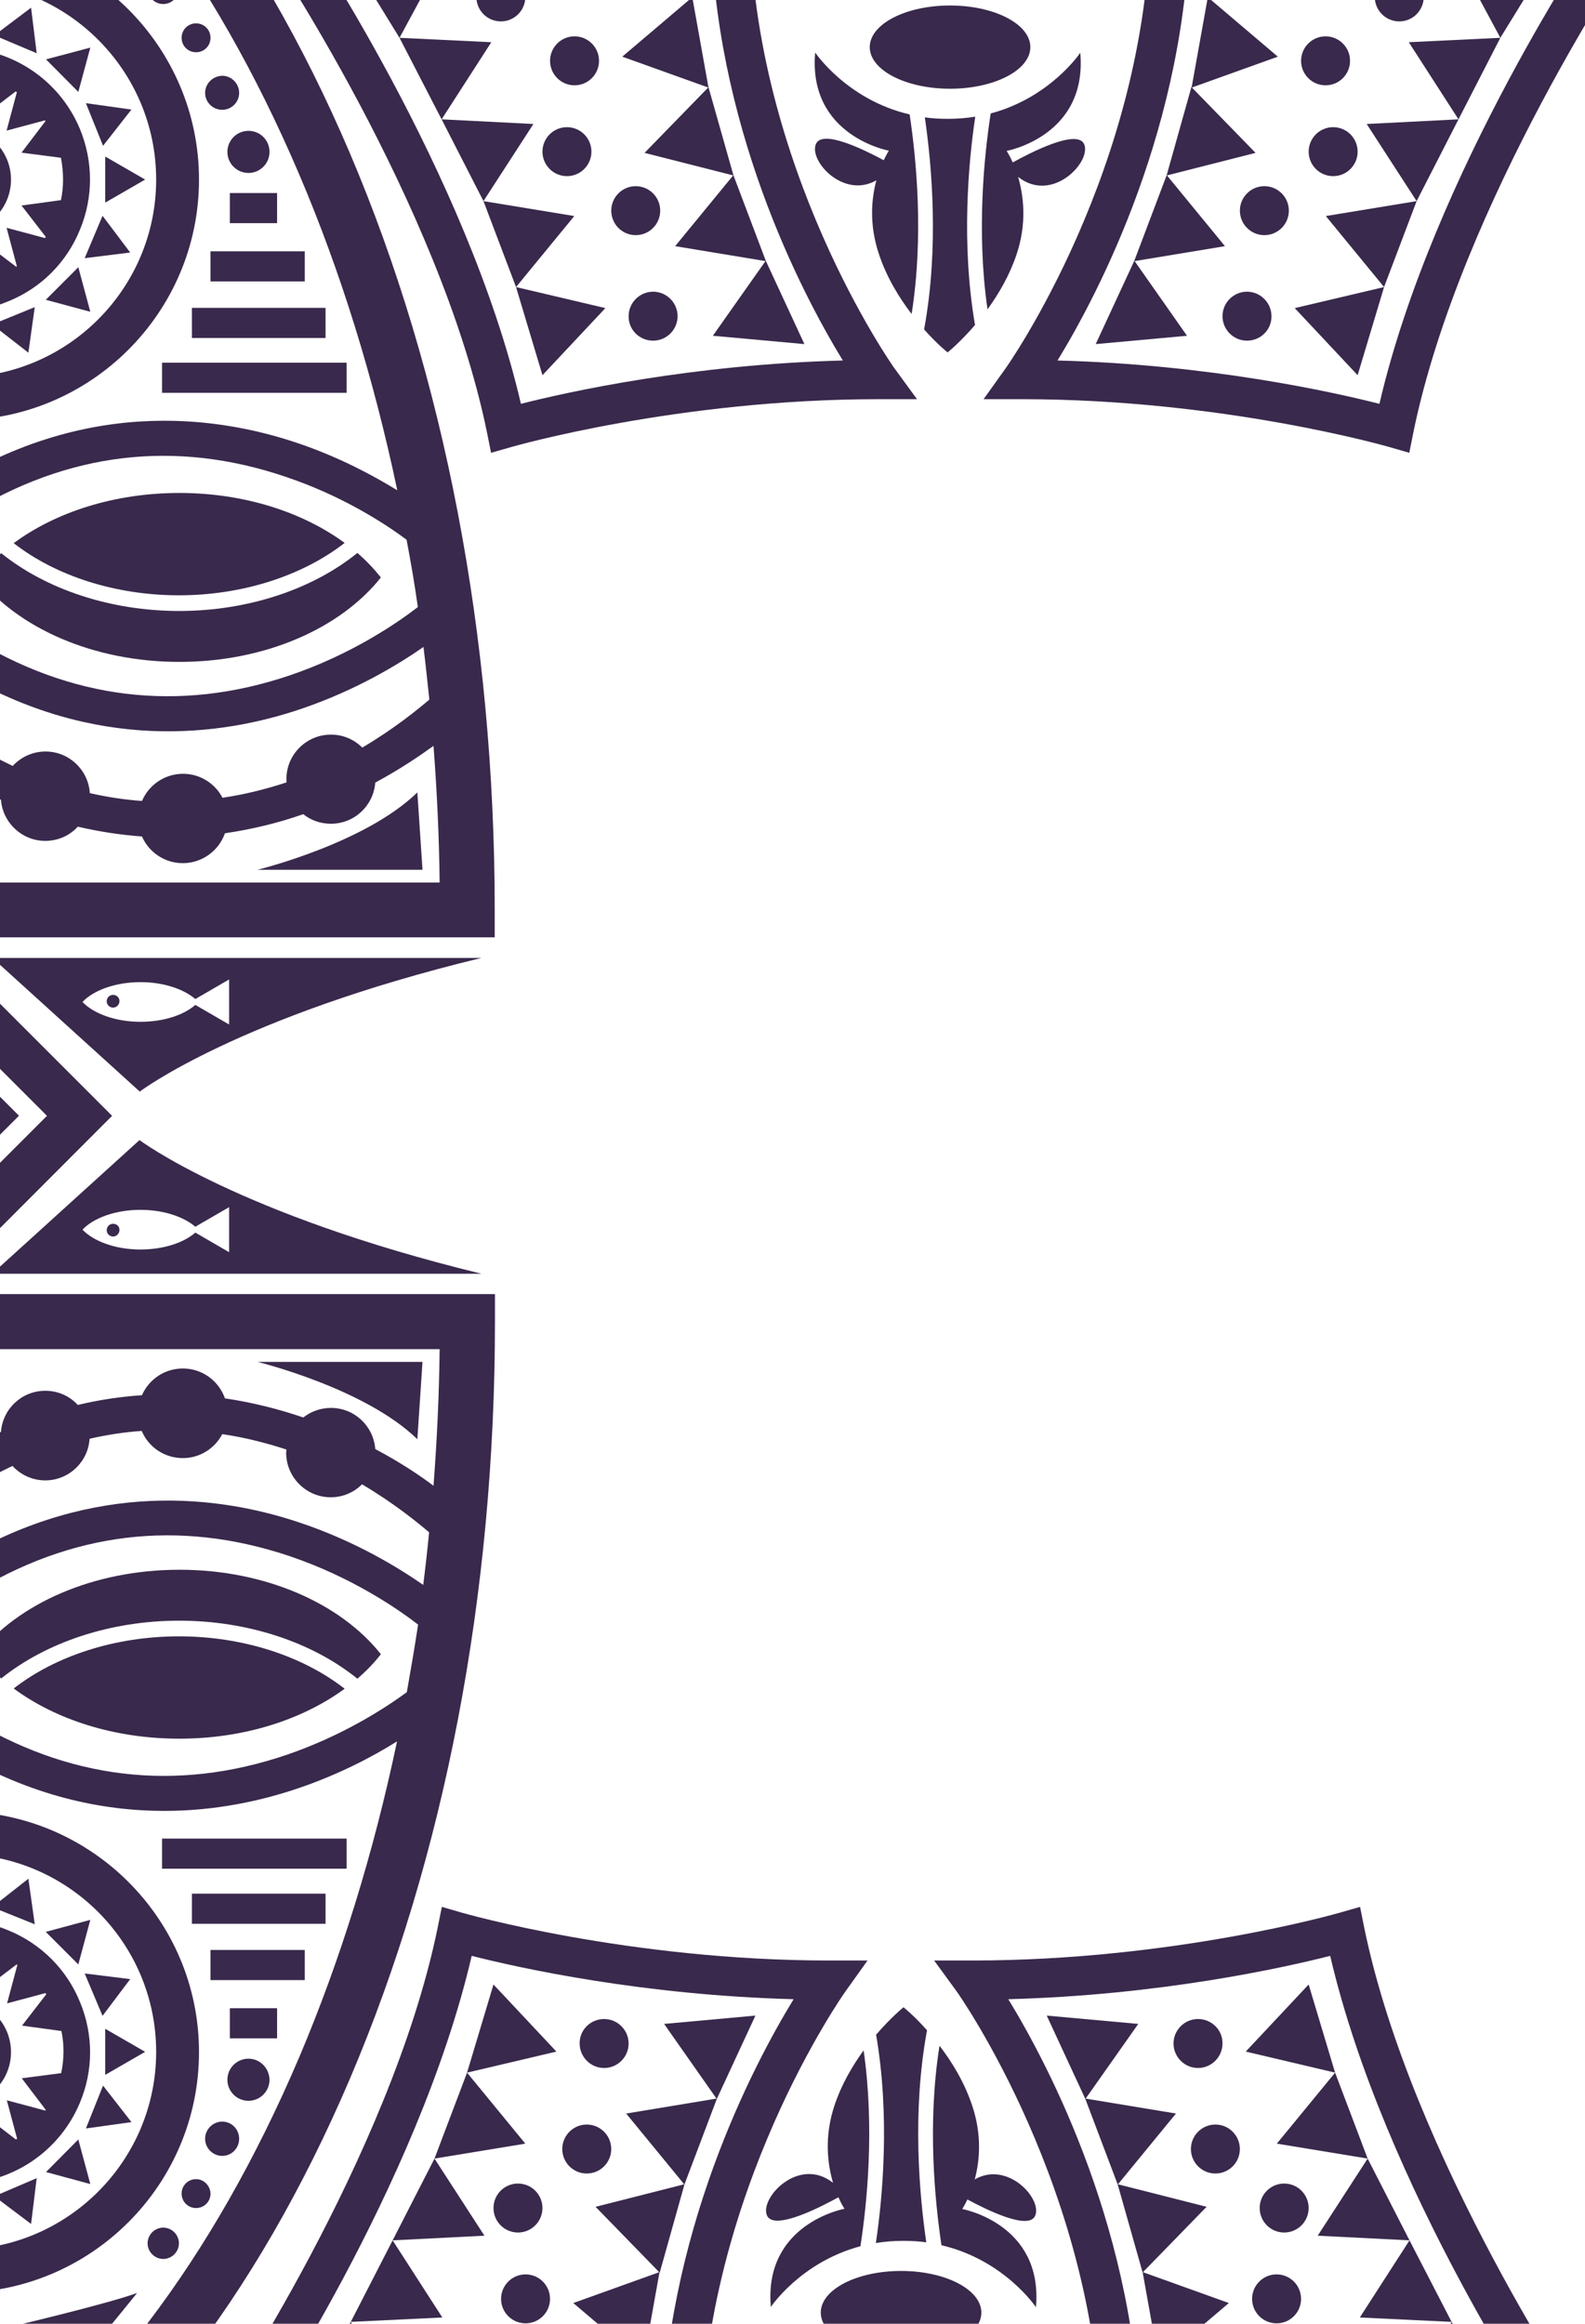 <svg width="483" height="708" viewBox="0 0 483 708" fill="none" xmlns="http://www.w3.org/2000/svg">
<g clip-path="url(#clip0_222_1371)">
<path d="M-12.761 14.58C-18.058 14.58 -23.279 15.625 -28.203 17.713C-38.124 21.816 -45.807 29.574 -49.836 39.495C-53.938 49.417 -53.864 60.308 -49.761 70.229C-43.495 85.223 -28.948 94.846 -12.687 94.846C-7.39 94.846 -2.168 93.802 2.755 91.713C12.676 87.61 20.36 79.852 24.388 69.931C28.491 60.01 28.416 49.118 24.313 39.197C18.047 24.278 3.501 14.58 -12.761 14.58ZM18.57 60.979L6.559 62.62L13.944 72.169C13.87 72.318 13.795 72.393 13.721 72.542L2.009 69.409L5.142 81.12C5.067 81.195 4.993 81.195 4.918 81.27L-4.705 73.959L-6.271 85.969C-8.36 86.417 -10.598 86.641 -12.761 86.641C-14.924 86.641 -17.013 86.417 -19.102 85.969L-20.743 73.959L-30.366 81.344C-30.515 81.27 -30.59 81.195 -30.739 81.12L-27.606 69.409L-39.243 72.542C-39.318 72.467 -39.318 72.393 -39.392 72.318L-32.082 62.695L-44.092 61.129C-44.987 56.877 -44.987 52.55 -44.166 48.298L-32.156 46.657L-39.541 37.108C-39.467 36.959 -39.392 36.885 -39.318 36.735L-27.606 39.868L-30.739 28.157C-30.664 28.082 -30.59 28.082 -30.515 28.008L-20.892 35.318L-19.326 23.308C-17.237 22.86 -14.999 22.637 -12.836 22.637C-10.672 22.637 -8.584 22.86 -6.495 23.233L-4.854 35.243L4.769 27.858C4.918 27.933 4.993 28.008 5.142 28.082L2.009 39.794L13.721 36.661C13.795 36.735 13.795 36.81 13.87 36.885L6.559 46.508L18.57 48.074C19.39 52.401 19.465 56.802 18.57 60.979Z" fill="#39294C"/>
<path d="M-12.687 38.675C-21.564 38.675 -28.725 45.836 -28.725 54.713C-28.725 63.59 -21.564 70.751 -12.687 70.751C-3.81 70.751 3.352 63.59 3.352 54.713C3.352 45.836 -3.884 38.675 -12.687 38.675Z" fill="#39294C"/>
<path d="M32.072 61.725L44.231 54.713L32.072 47.701L32.072 61.725Z" fill="#39294C"/>
<path d="M27.521 14.506L14.019 18.086L23.866 28.008L27.521 14.506Z" fill="#39294C"/>
<path d="M13.944 91.34L27.521 94.995L23.866 81.419L13.944 91.34Z" fill="#39294C"/>
<path d="M9.469 2.346L-1.721 10.776L11.184 16.221L9.469 2.346Z" fill="#39294C"/>
<path d="M25.805 78.659L39.68 76.943L31.251 65.754L25.805 78.659Z" fill="#39294C"/>
<path d="M31.4 44.419L40.053 33.379L26.178 31.439L31.4 44.419Z" fill="#39294C"/>
<path d="M8.648 107.453L10.588 93.578L-2.392 98.874L8.648 107.453Z" fill="#39294C"/>
<path d="M-12.687 -18.615C-53.118 -18.615 -86.015 14.282 -86.015 54.713C-86.015 95.144 -53.118 128.042 -12.687 128.042C27.745 128.042 60.642 95.144 60.642 54.713C60.642 14.282 27.745 -18.615 -12.687 -18.615ZM-12.687 114.987C-45.957 114.987 -72.961 87.909 -72.961 54.713C-72.961 21.443 -45.882 -5.561 -12.687 -5.561C20.584 -5.561 47.587 21.517 47.588 54.713C47.588 87.983 20.509 114.987 -12.687 114.987Z" fill="#39294C"/>
<path d="M150.755 277.235C150.755 194.134 135.462 114.316 106.519 46.433C77.948 -20.48 38.263 -71.281 -8.285 -100.373L-12.761 -103.133L-17.237 -100.373C-63.785 -71.281 -103.471 -20.48 -132.041 46.433C-160.985 114.316 -176.277 194.134 -176.277 277.235L-176.277 285.59L150.755 285.59L150.755 277.235ZM130.837 213.156C127.331 216.14 120.021 222.108 110.398 227.777C107.936 225.316 104.579 223.824 100.85 223.824C93.39 223.824 87.273 229.866 87.273 237.4C87.273 237.699 87.273 238.072 87.347 238.37C80.783 240.533 74.293 242.1 67.803 243.07C65.565 238.743 61.015 235.759 55.793 235.759C50.124 235.759 45.35 239.191 43.261 244.039C37.965 243.666 32.668 242.846 27.372 241.652C26.924 234.566 21.031 228.971 13.87 228.971C9.916 228.971 6.336 230.687 3.874 233.372C-0.527 231.283 -4.929 228.896 -9.255 226.211L-12.09 224.42L-14.925 226.211C-19.549 229.12 -24.174 231.582 -28.874 233.82C-31.336 230.91 -35.066 229.045 -39.243 229.045C-46.553 229.045 -52.447 234.789 -52.745 242.025C-57.967 243.144 -63.263 243.89 -68.559 244.263C-70.573 239.34 -75.422 235.834 -81.092 235.834C-86.239 235.834 -90.715 238.743 -93.027 242.995C-99.517 241.951 -106.082 240.309 -112.646 238.072C-112.646 237.848 -112.571 237.699 -112.571 237.475C-112.571 229.941 -118.688 223.898 -126.148 223.898C-129.803 223.898 -133.086 225.316 -135.547 227.703C-145.469 222.108 -152.928 216.513 -156.21 213.902C-155.614 208.084 -155.017 202.265 -154.271 196.447C-146.587 201.892 -133.384 210.172 -116.152 215.991C-104.963 219.795 -91.088 222.854 -75.422 222.854C-56.326 222.854 -34.693 218.303 -12.09 204.876C29.013 229.195 67.057 224.42 91.972 215.916C108.384 210.322 121.214 202.564 129.047 197.118C129.718 202.414 130.241 207.785 130.837 213.156ZM127.331 184.959C121.438 189.509 107.339 199.356 88.094 205.846C54.376 217.184 21.553 213.156 -9.33 193.985L-12.164 192.195L-14.999 193.985C-46.031 213.306 -78.928 217.259 -112.795 205.771C-133.235 198.834 -147.706 188.166 -152.704 184.213C-151.66 177.201 -150.467 170.263 -149.198 163.4C-142.112 158.328 -129.579 150.57 -113.616 145.199C-79.898 133.86 -47.076 137.814 -16.193 157.06L-13.358 158.85L-10.523 157.06C20.509 137.739 53.406 133.785 87.273 145.348C104.281 151.092 117.186 159.447 123.9 164.445C125.168 171.158 126.362 178.021 127.331 184.959ZM-116.525 53.072C-90.267 -8.545 -54.461 -55.541 -12.687 -83.216C29.087 -55.466 64.894 -8.47 91.152 53.072C103.908 82.985 113.904 115.36 121.065 149.376C113.382 144.677 103.162 139.231 90.853 135.054C79.664 131.249 65.715 128.191 50.124 128.191C31.027 128.191 9.394 132.741 -13.209 146.094C-54.312 121.775 -92.356 126.55 -117.271 135.054C-128.834 139.007 -138.606 144.005 -146.14 148.481C-139.128 114.838 -129.207 82.761 -116.525 53.072ZM-159.418 268.88C-159.269 254.557 -158.598 240.384 -157.479 226.36C-153.749 229.195 -147.706 233.447 -139.799 237.773C-139.575 245.084 -133.608 250.977 -126.223 250.977C-122.866 250.977 -119.807 249.783 -117.495 247.769C-117.047 247.918 -116.674 248.067 -116.227 248.217C-109.662 250.455 -102.203 252.394 -94.072 253.662C-92.281 259.033 -87.209 262.987 -81.166 262.987C-75.646 262.987 -70.872 259.705 -68.783 254.93C-62.443 254.557 -55.803 253.662 -49.015 252.096C-46.553 254.632 -43.122 256.199 -39.318 256.199C-32.38 256.199 -26.636 250.977 -25.89 244.263C-21.414 242.249 -16.789 239.862 -12.164 237.176C-7.987 239.638 -3.81 241.801 0.293 243.666C0.815 250.678 6.709 256.199 13.795 256.199C17.749 256.199 21.255 254.557 23.717 251.872C30.43 253.438 36.995 254.408 43.261 254.856C45.35 259.63 50.124 262.987 55.719 262.987C61.612 262.987 66.684 259.182 68.549 253.886C77.202 252.618 85.11 250.604 91.972 248.217C92.122 248.142 92.271 248.142 92.42 248.068C94.733 249.932 97.642 250.977 100.85 250.977C108.011 250.977 113.829 245.457 114.351 238.445C122.11 234.267 128.077 230.164 132.105 227.255C133.15 240.981 133.821 254.856 133.97 268.88L-159.418 268.88Z" fill="#39294C"/>
<path d="M-12.678 358.403L5.784 339.942L-12.678 321.48L-31.139 339.942L-12.678 358.403Z" fill="#39294C"/>
<path d="M34.16 339.971L-12.761 293.049L-59.682 339.971L-12.687 386.892L34.16 339.971ZM-12.687 312.967L14.318 339.971L-12.687 366.975L-39.691 339.971L-12.687 312.967Z" fill="#39294C"/>
<path d="M0.368 168.548C-2.318 170.86 -4.705 173.322 -6.719 175.933C5.44 191.3 28.342 201.668 54.674 201.668C81.007 201.668 103.908 191.3 116.067 175.933C113.979 173.322 111.591 170.785 108.906 168.473C95.18 179.588 75.487 186.152 54.6 186.152C33.713 186.152 14.094 179.588 0.368 168.548Z" fill="#39294C"/>
<path d="M4.172 165.489C17.003 175.485 35.205 181.378 54.525 181.378C73.92 181.378 92.196 175.41 105.027 165.414C92.196 156.015 74.368 150.197 54.674 150.197C34.906 150.197 17.003 156.015 4.172 165.489Z" fill="#39294C"/>
<path d="M49.378 119.687L105.624 119.687L105.624 110.511L49.378 110.511L49.378 119.687Z" fill="#39294C"/>
<path d="M58.479 102.977L99.208 102.977L99.208 93.802L58.479 93.802L58.479 102.977Z" fill="#39294C"/>
<path d="M64.148 85.745L92.868 85.745L92.868 76.57L64.148 76.57L64.148 85.745Z" fill="#39294C"/>
<path d="M70.041 67.992L84.438 67.992L84.438 58.816L70.041 58.816L70.041 67.992Z" fill="#39294C"/>
<path d="M69.295 46.284C69.295 49.79 72.13 52.699 75.71 52.699C79.216 52.699 82.126 49.864 82.126 46.284C82.126 42.703 79.291 39.868 75.71 39.868C72.13 39.868 69.295 42.778 69.295 46.284Z" fill="#39294C"/>
<path d="M62.507 28.306C62.507 31.141 64.819 33.453 67.729 33.453C70.563 33.453 72.876 31.141 72.876 28.306C72.876 25.471 70.563 23.084 67.729 23.084C64.819 23.159 62.507 25.471 62.507 28.306Z" fill="#39294C"/>
<path d="M59.747 15.923C62.209 15.923 64.148 13.983 64.148 11.522C64.148 9.06 62.209 7.12 59.747 7.12C57.285 7.12 55.346 9.06 55.346 11.522C55.346 13.983 57.285 15.923 59.747 15.923Z" fill="#39294C"/>
<path d="M49.751 1.227C52.362 1.227 54.525 -0.936 54.525 -3.547C54.525 -6.232 52.362 -8.321 49.751 -8.321C47.14 -8.321 44.977 -6.158 44.977 -3.547C44.977 -0.936 47.065 1.227 49.751 1.227Z" fill="#39294C"/>
<path d="M127.182 241.428C111.218 257.019 78.471 265.001 78.471 265.001L128.749 265.001L127.182 241.428Z" fill="#39294C"/>
<path d="M34.459 303.12C33.34 303.12 32.519 304.015 32.519 305.059C32.519 306.178 33.414 306.999 34.459 306.999C35.503 306.999 36.398 306.104 36.398 305.059C36.473 304.015 35.578 303.12 34.459 303.12Z" fill="#39294C"/>
<path d="M-2.318 291.856L42.59 332.586C42.59 332.586 72.503 309.834 146.726 291.856L-2.318 291.856ZM59.523 306.178C55.942 309.312 49.751 311.326 42.813 311.326C35.204 311.326 28.565 308.864 25.134 305.283C28.491 301.703 35.204 299.241 42.813 299.241C49.825 299.241 55.942 301.33 59.523 304.388L69.817 298.42L69.817 312.146L59.523 306.178Z" fill="#39294C"/>
<path d="M-28.203 662.228C-23.279 664.317 -18.057 665.361 -12.761 665.361C3.501 665.361 18.047 655.664 24.314 640.744C28.491 630.823 28.491 619.932 24.388 610.01C20.36 600.089 12.602 592.331 2.755 588.228C-2.168 586.139 -7.39 585.095 -12.686 585.095C-28.948 585.095 -43.495 594.793 -49.761 609.712C-53.864 619.633 -53.938 630.524 -49.836 640.446C-45.807 650.367 -38.124 658.051 -28.203 662.228ZM-43.942 618.664L-31.932 617.097L-39.243 607.474C-39.168 607.4 -39.168 607.325 -39.094 607.25L-27.457 610.383L-30.59 598.672C-30.44 598.597 -30.366 598.523 -30.217 598.448L-20.594 605.833L-18.953 593.823C-16.864 593.375 -14.775 593.152 -12.612 593.152C-10.449 593.152 -8.211 593.375 -6.122 593.823L-4.555 605.833L5.068 598.522C5.142 598.597 5.217 598.597 5.291 598.672L2.158 610.383L13.87 607.25C13.944 607.399 14.019 607.474 14.094 607.623L6.709 617.172L18.719 618.813C19.614 623.065 19.539 627.391 18.644 631.643L6.634 633.21L13.945 642.833C13.87 642.908 13.87 642.982 13.795 643.057L2.084 639.924L5.217 651.635C5.068 651.71 4.993 651.784 4.844 651.859L-4.779 644.474L-6.42 656.484C-8.509 656.932 -10.598 657.155 -12.761 657.155C-14.924 657.155 -17.162 656.932 -19.251 656.484L-20.817 644.474L-30.44 651.785C-30.515 651.71 -30.59 651.71 -30.664 651.635L-27.531 639.924L-39.243 643.057C-39.318 642.907 -39.392 642.833 -39.467 642.684L-32.082 633.135L-44.092 631.494C-44.838 627.242 -44.838 622.916 -43.942 618.664Z" fill="#39294C"/>
<path d="M-12.687 641.266C-3.809 641.266 3.352 634.105 3.352 625.228C3.352 616.351 -3.809 609.19 -12.687 609.19C-21.564 609.19 -28.725 616.351 -28.725 625.228C-28.799 634.03 -21.564 641.266 -12.687 641.266Z" fill="#39294C"/>
<path d="M32.072 632.166L44.231 625.153L32.072 618.141L32.072 632.166Z" fill="#39294C"/>
<path d="M14.019 661.781L27.521 665.436L23.866 651.859L14.019 661.781Z" fill="#39294C"/>
<path d="M27.521 584.946L13.945 588.601L23.866 598.522L27.521 584.946Z" fill="#39294C"/>
<path d="M9.469 677.595L11.184 663.645L-1.721 669.166L9.469 677.595Z" fill="#39294C"/>
<path d="M31.251 614.188L39.68 602.998L25.805 601.283L31.251 614.188Z" fill="#39294C"/>
<path d="M26.178 648.502L40.053 646.563L31.4 635.448L26.178 648.502Z" fill="#39294C"/>
<path d="M8.648 572.414L-2.392 581.067L10.588 586.289L8.648 572.414Z" fill="#39294C"/>
<path d="M-12.687 698.557C27.745 698.557 60.642 665.66 60.642 625.228C60.642 584.797 27.745 551.9 -12.687 551.9C-53.118 551.9 -86.015 584.797 -86.015 625.228C-86.09 665.66 -53.193 698.557 -12.687 698.557ZM-12.687 564.879C20.584 564.879 47.587 591.958 47.588 625.154C47.588 658.424 20.509 685.428 -12.687 685.428C-45.957 685.428 -72.961 658.349 -72.961 625.154C-73.035 591.958 -45.957 564.879 -12.687 564.879Z" fill="#39294C"/>
<path d="M-131.966 633.434C-103.396 700.347 -63.711 751.147 -17.162 780.24L-12.687 783L-8.211 780.24C38.338 751.147 78.023 700.347 106.593 633.434C135.537 565.551 150.829 485.807 150.829 402.632L150.829 394.277L-176.128 394.277L-176.128 402.632C-176.202 485.732 -160.91 565.551 -131.966 633.434ZM91.152 626.869C64.894 688.486 29.088 735.482 -12.687 763.157C-54.461 735.407 -90.267 688.411 -116.525 626.869C-129.206 597.18 -139.128 565.103 -146.215 531.46C-138.68 536.011 -128.908 541.009 -117.346 544.888C-92.43 553.317 -54.386 558.166 -13.283 533.847C9.32 547.2 31.027 551.75 50.049 551.75C65.64 551.75 79.515 548.692 90.779 544.888C103.087 540.71 113.382 535.339 120.991 530.565C113.829 564.581 103.833 596.956 91.152 626.869ZM-156.285 466.114C-153.003 463.503 -145.543 457.908 -135.622 452.313C-133.16 454.626 -129.878 456.118 -126.223 456.118C-118.763 456.118 -112.646 450.075 -112.646 442.541C-112.646 442.317 -112.646 442.168 -112.721 441.944C-106.156 439.706 -99.592 438.065 -93.102 437.021C-90.789 441.273 -86.313 444.182 -81.166 444.182C-75.497 444.182 -70.648 440.676 -68.634 435.753C-63.338 436.126 -58.041 436.797 -52.819 437.991C-52.521 445.226 -46.553 450.97 -39.318 450.97C-35.14 450.97 -31.485 449.106 -28.949 446.196C-24.249 448.36 -19.624 450.896 -14.999 453.805L-12.164 455.595L-9.33 453.805C-5.003 451.12 -0.602 448.733 3.799 446.644C6.261 449.329 9.842 451.045 13.795 451.045C20.957 451.045 26.85 445.45 27.297 438.364C32.519 437.17 37.815 436.349 43.186 435.976C45.2 440.825 50.049 444.257 55.719 444.257C60.94 444.257 65.491 441.273 67.729 436.946C74.219 437.916 80.709 439.483 87.273 441.646C87.273 441.944 87.198 442.317 87.198 442.616C87.198 450.075 93.315 456.192 100.775 456.192C104.505 456.192 107.862 454.7 110.323 452.239C120.021 457.983 127.257 463.876 130.763 466.86C130.241 472.23 129.644 477.601 128.972 482.898C121.14 477.452 108.384 469.694 91.898 464.099C66.983 455.595 28.938 450.821 -12.164 475.14C-34.767 461.787 -56.475 457.162 -75.497 457.162C-91.088 457.162 -104.963 460.22 -116.227 464.025C-133.458 469.843 -146.737 478.124 -154.345 483.569C-155.091 477.825 -155.763 471.932 -156.285 466.114ZM123.975 515.571C117.261 520.494 104.356 528.849 87.348 534.668C53.481 546.156 20.584 542.202 -10.449 522.956L-13.283 521.166L-16.118 522.956C-47.001 542.202 -79.749 546.156 -113.541 534.817C-129.579 529.446 -142.037 521.688 -149.124 516.615C-150.392 509.753 -151.585 502.815 -152.63 495.803C-147.632 491.849 -133.085 481.182 -112.721 474.245C-78.854 462.757 -45.957 466.71 -14.924 485.956L-12.09 487.747L-9.255 485.956C21.628 466.71 54.376 462.757 88.168 474.095C107.414 480.585 121.513 490.432 127.406 494.982C126.362 501.92 125.168 508.783 123.975 515.571ZM133.97 411.061C133.821 425.085 133.15 438.96 132.106 452.686C128.152 449.702 122.11 445.599 114.352 441.497C113.829 434.485 108.011 428.964 100.85 428.964C97.642 428.964 94.733 430.083 92.42 431.874C92.271 431.799 92.122 431.799 91.973 431.724C85.11 429.412 77.202 427.323 68.549 426.055C66.684 420.759 61.686 416.954 55.719 416.954C50.124 416.954 45.35 420.311 43.261 425.085C36.995 425.533 30.43 426.428 23.717 428.069C21.255 425.384 17.749 423.743 13.795 423.743C6.634 423.743 0.815 429.263 0.293 436.275C-3.81 438.14 -7.987 440.303 -12.164 442.765C-16.789 440.005 -21.34 437.692 -25.816 435.678C-26.636 428.964 -32.38 423.743 -39.318 423.743C-43.122 423.743 -46.553 425.309 -49.015 427.845C-55.803 426.279 -62.443 425.384 -68.783 425.011C-70.872 420.237 -75.646 416.954 -81.166 416.954C-87.134 416.954 -92.281 420.833 -94.072 426.279C-102.202 427.547 -109.662 429.487 -116.227 431.725C-116.674 431.874 -117.122 432.023 -117.495 432.172C-119.882 430.158 -122.94 428.964 -126.223 428.964C-133.608 428.964 -139.575 434.858 -139.799 442.168C-147.706 446.495 -153.749 450.747 -157.479 453.581C-158.598 439.557 -159.269 425.384 -159.418 411.061L133.97 411.061V411.061Z" fill="#39294C"/>
<path d="M-6.719 504.009C-4.63 506.619 -2.243 509.081 0.368 511.394C14.094 500.353 33.713 493.789 54.6 493.789C75.487 493.789 95.18 500.353 108.906 511.468C111.591 509.156 113.979 506.694 116.067 504.009C103.908 488.642 81.007 478.273 54.674 478.273C28.342 478.273 5.44 488.642 -6.719 504.009Z" fill="#39294C"/>
<path d="M4.172 514.452C17.003 523.926 34.832 529.744 54.674 529.744C74.368 529.744 92.196 523.926 105.027 514.527C92.196 504.531 73.995 498.563 54.525 498.563C35.205 498.563 17.003 504.456 4.172 514.452Z" fill="#39294C"/>
<path d="M49.378 569.355L105.624 569.355L105.624 560.18L49.378 560.18L49.378 569.355Z" fill="#39294C"/>
<path d="M58.479 586.139L99.209 586.139L99.209 576.964L58.479 576.964L58.479 586.139Z" fill="#39294C"/>
<path d="M64.148 603.297L92.868 603.297L92.868 594.121L64.148 594.121L64.148 603.297Z" fill="#39294C"/>
<path d="M70.041 621.051L84.438 621.051L84.438 611.875L70.041 611.875L70.041 621.051Z" fill="#39294C"/>
<path d="M12.229 733.766C20.584 724.964 41.769 698.631 41.769 698.631C32.967 701.839 6.261 708.179 6.261 708.179C17.003 717.802 12.229 733.766 12.229 733.766Z" fill="#39294C"/>
<path d="M75.711 627.242C72.204 627.242 69.295 630.077 69.295 633.657C69.295 637.163 72.13 640.073 75.711 640.073C79.217 640.073 82.126 637.238 82.126 633.657C82.051 630.077 79.217 627.242 75.711 627.242Z" fill="#39294C"/>
<path d="M67.729 646.414C64.894 646.414 62.507 648.726 62.507 651.635C62.507 654.47 64.819 656.857 67.729 656.857C70.563 656.857 72.876 654.545 72.876 651.635C72.876 648.726 70.563 646.414 67.729 646.414Z" fill="#39294C"/>
<path d="M59.747 663.944C57.285 663.944 55.346 665.883 55.346 668.345C55.346 670.807 57.285 672.746 59.747 672.746C62.209 672.746 64.148 670.807 64.148 668.345C64.073 665.958 62.134 663.944 59.747 663.944Z" fill="#39294C"/>
<path d="M49.751 678.714C47.14 678.714 44.977 680.877 44.977 683.488C44.977 686.099 47.14 688.262 49.751 688.262C52.362 688.262 54.525 686.099 54.525 683.488C54.525 680.877 52.362 678.714 49.751 678.714Z" fill="#39294C"/>
<path d="M128.749 414.94L78.471 414.94C78.471 414.94 111.218 422.922 127.182 438.513L128.749 414.94Z" fill="#39294C"/>
<path d="M34.459 372.868C33.34 372.868 32.519 373.763 32.519 374.807C32.519 375.926 33.414 376.747 34.459 376.747C35.503 376.747 36.398 375.852 36.398 374.807C36.473 373.688 35.578 372.868 34.459 372.868Z" fill="#39294C"/>
<path d="M42.515 347.356L-2.392 388.085L146.726 388.085C72.503 370.033 42.515 347.356 42.515 347.356ZM59.523 375.553C55.942 378.686 49.751 380.7 42.813 380.7C35.204 380.7 28.565 378.239 25.134 374.658C28.491 371.077 35.204 368.616 42.813 368.616C49.825 368.616 55.942 370.704 59.523 373.763L69.817 367.795L69.817 381.521L59.523 375.553Z" fill="#39294C"/>
<path d="M291.518 606.728C291.966 607.325 334.71 667.897 335.605 743.688L347.54 743.538C346.794 681.026 319.716 629.48 307.258 609.115C353.284 607.922 391.03 599.567 405.353 595.912C421.764 666.405 471.072 739.212 473.236 742.419L483.157 735.631C482.635 734.885 430.119 657.305 415.722 587.333L414.453 580.992L408.187 582.783C407.665 582.932 357.536 597.329 296.292 597.329L284.655 597.329L291.518 606.728Z" fill="#39294C"/>
<path d="M374.47 701.69L348.286 692.29L367.682 672.373L340.678 665.51L358.357 643.952L330.831 639.401L346.869 616.649L318.97 614.113L330.756 639.551L340.603 665.585L348.212 692.44L348.212 692.365L353.135 719.817L355.895 747.492L378.647 731.23L353.21 719.742L374.47 701.69Z" fill="#39294C"/>
<path d="M379.617 625.079L406.845 631.494L398.788 604.639L379.617 625.079Z" fill="#39294C"/>
<path d="M389.091 653.127L416.766 657.678L406.845 631.494L389.091 653.127Z" fill="#39294C"/>
<path d="M401.548 681.175L429.522 682.593L416.766 657.678L401.548 681.175Z" fill="#39294C"/>
<path d="M414.379 706.091L442.353 707.434L429.522 682.593L414.379 706.091Z" fill="#39294C"/>
<path d="M429 732.125L457.048 731.304L442.353 707.434L429 732.125Z" fill="#39294C"/>
<path d="M365.07 615.158C360.968 615.158 357.611 618.514 357.611 622.617C357.611 626.72 360.968 630.077 365.07 630.077C369.173 630.077 372.53 626.72 372.53 622.617C372.605 618.514 369.248 615.158 365.07 615.158Z" fill="#39294C"/>
<path d="M370.367 647.309C366.247 647.309 362.907 650.649 362.907 654.768C362.907 658.888 366.247 662.228 370.367 662.228C374.487 662.228 377.827 658.888 377.827 654.768C377.827 650.649 374.487 647.309 370.367 647.309Z" fill="#39294C"/>
<path d="M391.329 665.286C387.209 665.286 383.869 668.626 383.869 672.746C383.869 676.866 387.209 680.206 391.329 680.206C395.448 680.206 398.788 676.866 398.788 672.746C398.788 668.626 395.448 665.286 391.329 665.286Z" fill="#39294C"/>
<path d="M389.016 692.962C384.896 692.962 381.557 696.302 381.557 700.421C381.557 704.541 384.896 707.881 389.016 707.881C393.136 707.881 396.476 704.541 396.476 700.421C396.476 696.302 393.136 692.962 389.016 692.962Z" fill="#39294C"/>
<path d="M257.651 606.728C257.204 607.325 214.46 667.897 213.565 743.688L201.555 743.538C202.301 681.026 229.379 629.48 241.837 609.115C195.811 607.922 158.065 599.567 143.742 595.912C127.331 666.405 78.023 739.212 75.859 742.419L65.938 735.631C66.46 734.885 118.976 657.305 133.373 587.333L134.642 580.992L140.833 582.783C141.355 582.932 191.484 597.329 252.728 597.329L264.365 597.329L257.651 606.728Z" fill="#39294C"/>
<path d="M174.7 701.69L200.883 692.29L181.488 672.373L208.492 665.51L190.813 643.952L218.339 639.401L202.375 616.649L230.2 614.113L218.414 639.551L208.567 665.585L201.033 692.44L200.958 692.365L196.035 719.817L193.274 747.492L170.523 731.23L195.96 719.742L174.7 701.69Z" fill="#39294C"/>
<path d="M169.553 625.079L142.325 631.494L150.381 604.639L169.553 625.079Z" fill="#39294C"/>
<path d="M160.079 653.127L132.404 657.678L142.325 631.494L160.079 653.127Z" fill="#39294C"/>
<path d="M147.621 681.176L119.648 682.593L132.404 657.678L147.621 681.176Z" fill="#39294C"/>
<path d="M134.791 706.091L106.892 707.434L119.648 682.593L134.791 706.091Z" fill="#39294C"/>
<path d="M120.17 732.125L92.196 731.304L106.892 707.434L120.17 732.125Z" fill="#39294C"/>
<path d="M184.099 615.158C188.202 615.158 191.559 618.514 191.559 622.617C191.559 626.72 188.202 630.077 184.099 630.077C179.996 630.077 176.639 626.72 176.639 622.617C176.565 618.514 179.922 615.158 184.099 615.158Z" fill="#39294C"/>
<path d="M178.803 647.309C174.683 647.309 171.343 650.649 171.343 654.768C171.343 658.888 174.683 662.228 178.803 662.228C182.923 662.228 186.262 658.888 186.262 654.768C186.262 650.649 182.923 647.309 178.803 647.309Z" fill="#39294C"/>
<path d="M157.841 665.286C153.721 665.286 150.381 668.626 150.381 672.746C150.381 676.866 153.721 680.206 157.841 680.206C161.961 680.206 165.301 676.866 165.301 672.746C165.301 668.626 161.961 665.286 157.841 665.286Z" fill="#39294C"/>
<path d="M160.154 692.962C156.034 692.962 152.694 696.302 152.694 700.421C152.694 704.541 156.034 707.881 160.154 707.881C164.273 707.881 167.613 704.541 167.613 700.421C167.613 696.302 164.273 692.962 160.154 692.962Z" fill="#39294C"/>
<path d="M266.901 683.414C269.512 682.966 272.347 682.742 275.331 682.742C277.792 682.742 280.105 682.891 282.268 683.19C280.18 668.867 277.867 643.579 282.492 618.589C278.538 614.113 275.331 611.577 275.331 611.577C275.331 611.577 271.526 614.635 266.976 619.932C271.228 644.623 268.99 669.464 266.901 683.414Z" fill="#39294C"/>
<path d="M286.893 684.085C306.065 688.561 315.688 702.958 315.688 702.958C317.925 677.52 293.234 673.045 293.234 673.045C293.234 673.045 293.905 672 294.8 670.135C300.619 673.268 313.524 679.684 315.464 675.059C317.627 669.911 307.034 658.274 297.038 664.018C298.53 658.424 299.276 650.591 296.292 641.639C293.905 634.403 290.026 628.137 286.296 623.289C282.492 647.309 284.954 671.105 286.893 684.085Z" fill="#39294C"/>
<path d="M233.706 674.984C235.795 679.908 250.49 672.224 255.488 669.464C256.458 671.702 257.353 672.97 257.353 672.97C257.353 672.97 232.661 677.446 234.899 702.883C234.899 702.883 244 689.232 262.202 684.383C264.141 671.851 266.603 648.502 263.172 624.706C259.815 629.331 256.458 635 254.294 641.49C251.087 651.113 252.206 659.393 253.847 665.063C243.478 656.857 231.468 669.613 233.706 674.984Z" fill="#39294C"/>
<path d="M250.117 704.599C250.117 697.587 261.083 691.917 274.585 691.917C288.087 691.917 299.052 697.587 299.052 704.599C299.052 711.611 288.087 717.28 274.585 717.28C261.083 717.28 250.117 711.611 250.117 704.599Z" fill="#39294C"/>
<path d="M272.577 112.225C272.129 111.628 229.386 51.056 228.49 -24.734L216.555 -24.585C217.301 37.927 244.379 89.473 256.837 109.838C210.811 111.032 173.065 119.387 158.743 123.042C142.331 52.548 93.023 -20.258 90.86 -23.466L80.938 -16.678C81.46 -15.932 133.976 61.649 148.374 131.62L149.642 137.961L155.908 136.171C156.43 136.022 206.559 121.624 267.803 121.624L279.44 121.624L272.577 112.225Z" fill="#39294C"/>
<path d="M189.625 17.264L215.809 26.663L196.414 46.58L223.418 53.443L205.738 75.001L233.264 79.552L217.226 102.304L245.125 104.84L233.339 79.403L223.492 53.368L215.883 26.514L215.883 26.588L210.96 -0.863L208.2 -28.539L185.448 -12.277L210.885 -0.789L189.625 17.264Z" fill="#39294C"/>
<path d="M184.478 93.874L157.251 87.459L165.307 114.314L184.478 93.874Z" fill="#39294C"/>
<path d="M175.005 65.826L147.329 61.276L157.251 87.459L175.005 65.826Z" fill="#39294C"/>
<path d="M162.547 37.778L134.573 36.36L147.329 61.276L162.547 37.778Z" fill="#39294C"/>
<path d="M149.716 12.863L121.743 11.52L134.573 36.361L149.716 12.863Z" fill="#39294C"/>
<path d="M135.095 -13.172L107.047 -12.351L121.743 11.52L135.095 -13.172Z" fill="#39294C"/>
<path d="M199.025 103.796C203.128 103.796 206.484 100.439 206.484 96.336C206.484 92.233 203.128 88.876 199.025 88.876C194.922 88.876 191.565 92.233 191.565 96.336C191.49 100.439 194.847 103.796 199.025 103.796Z" fill="#39294C"/>
<path d="M193.728 71.645C197.848 71.645 201.188 68.305 201.188 64.185C201.188 60.065 197.848 56.725 193.728 56.725C189.608 56.725 186.269 60.065 186.269 64.185C186.269 68.305 189.608 71.645 193.728 71.645Z" fill="#39294C"/>
<path d="M172.767 53.667C176.887 53.667 180.226 50.327 180.226 46.207C180.226 42.087 176.887 38.748 172.767 38.748C168.647 38.748 165.307 42.087 165.307 46.207C165.307 50.327 168.647 53.667 172.767 53.667Z" fill="#39294C"/>
<path d="M175.079 25.992C179.199 25.992 182.539 22.652 182.539 18.532C182.539 14.412 179.199 11.072 175.079 11.072C170.959 11.072 167.619 14.412 167.619 18.532C167.619 22.652 170.959 25.992 175.079 25.992Z" fill="#39294C"/>
<path d="M152.626 6.522C156.745 6.522 160.085 3.182 160.085 -0.938C160.085 -5.058 156.745 -8.397 152.626 -8.397C148.506 -8.397 145.166 -5.058 145.166 -0.938C145.166 3.182 148.506 6.522 152.626 6.522Z" fill="#39294C"/>
<path d="M306.444 112.225C306.891 111.629 349.635 51.056 350.53 -24.734L362.54 -24.585C361.794 37.927 334.716 89.473 322.258 109.838C368.284 111.032 406.03 119.387 420.353 123.042C436.764 52.548 486.072 -20.258 488.236 -23.466L498.157 -16.678C497.635 -15.932 445.119 61.649 430.722 131.62L429.454 137.961L423.262 136.171C422.74 136.022 372.611 121.624 311.367 121.624L299.73 121.624L306.444 112.225Z" fill="#39294C"/>
<path d="M389.395 17.264L363.212 26.663L382.607 46.58L355.603 53.443L373.282 75.001L345.756 79.552L361.72 102.304L333.895 104.84L345.682 79.403L355.528 53.368L363.063 26.514L363.137 26.588L368.061 -0.863L370.821 -28.539L393.573 -12.277L368.135 -0.789L389.395 17.264Z" fill="#39294C"/>
<path d="M394.542 93.874L421.77 87.459L413.714 114.314L394.542 93.874Z" fill="#39294C"/>
<path d="M404.016 65.826L431.692 61.276L421.77 87.459L404.016 65.826Z" fill="#39294C"/>
<path d="M416.474 37.778L444.448 36.36L431.692 61.276L416.474 37.778Z" fill="#39294C"/>
<path d="M429.304 12.863L457.204 11.52L444.448 36.361L429.304 12.863Z" fill="#39294C"/>
<path d="M443.925 -13.172L471.899 -12.351L457.204 11.52L443.925 -13.172Z" fill="#39294C"/>
<path d="M379.996 103.796C375.893 103.796 372.537 100.439 372.537 96.336C372.536 92.233 375.893 88.876 379.996 88.876C384.099 88.876 387.456 92.233 387.456 96.336C387.53 100.439 384.174 103.796 379.996 103.796Z" fill="#39294C"/>
<path d="M385.292 71.645C389.412 71.645 392.752 68.305 392.752 64.185C392.752 60.065 389.412 56.725 385.292 56.725C381.173 56.725 377.833 60.065 377.833 64.185C377.833 68.305 381.173 71.645 385.292 71.645Z" fill="#39294C"/>
<path d="M406.254 53.667C410.374 53.667 413.714 50.327 413.714 46.207C413.714 42.087 410.374 38.748 406.254 38.748C402.134 38.748 398.794 42.087 398.794 46.207C398.794 50.327 402.134 53.667 406.254 53.667Z" fill="#39294C"/>
<path d="M403.942 25.992C408.061 25.992 411.401 22.652 411.401 18.532C411.401 14.412 408.061 11.072 403.942 11.072C399.822 11.072 396.482 14.412 396.482 18.532C396.482 22.652 399.822 25.992 403.942 25.992Z" fill="#39294C"/>
<path d="M426.395 6.522C430.515 6.522 433.855 3.182 433.855 -0.938C433.855 -5.058 430.515 -8.397 426.395 -8.397C422.275 -8.397 418.936 -5.058 418.936 -0.938C418.936 3.182 422.275 6.522 426.395 6.522Z" fill="#39294C"/>
<path d="M297.194 35.54C294.583 35.987 291.748 36.211 288.764 36.211C286.303 36.211 283.99 36.062 281.827 35.764C283.916 50.086 286.228 75.374 281.603 100.364C285.557 104.84 288.764 107.376 288.764 107.376C288.764 107.376 292.569 104.318 297.119 99.022C292.867 74.33 295.105 49.489 297.194 35.54Z" fill="#39294C"/>
<path d="M277.202 34.868C258.031 30.393 248.408 15.996 248.408 15.996C246.17 41.433 270.861 45.909 270.861 45.909C270.861 45.909 270.19 46.953 269.295 48.818C263.476 45.685 250.571 39.27 248.632 43.895C246.468 49.042 257.061 60.679 267.057 54.935C265.565 60.53 264.819 68.362 267.803 77.314C270.19 84.55 274.069 90.816 277.799 95.665C281.603 71.645 279.142 47.848 277.202 34.868Z" fill="#39294C"/>
<path d="M330.389 43.969C328.301 39.046 313.605 46.729 308.607 49.489C307.637 47.252 306.742 45.983 306.742 45.983C306.742 45.983 331.434 41.508 329.196 16.07C329.196 16.07 320.095 29.721 301.893 34.57C299.954 47.102 297.492 70.451 300.924 94.247C304.281 89.622 307.637 83.953 309.801 77.463C313.008 67.84 311.889 59.56 310.248 53.891C320.617 62.096 332.627 49.34 330.389 43.969Z" fill="#39294C"/>
<path d="M313.978 14.354C313.978 21.367 303.012 27.036 289.51 27.036C276.008 27.036 265.043 21.367 265.043 14.354C265.043 7.342 276.008 1.673 289.51 1.673C303.012 1.673 313.978 7.342 313.978 14.354Z" fill="#39294C"/>
</g>
<defs>
<clipPath id="clip0_222_1371">
<rect width="776" height="714" fill="white" transform="translate(483 714) rotate(180)"/>
</clipPath>
</defs>
</svg>
